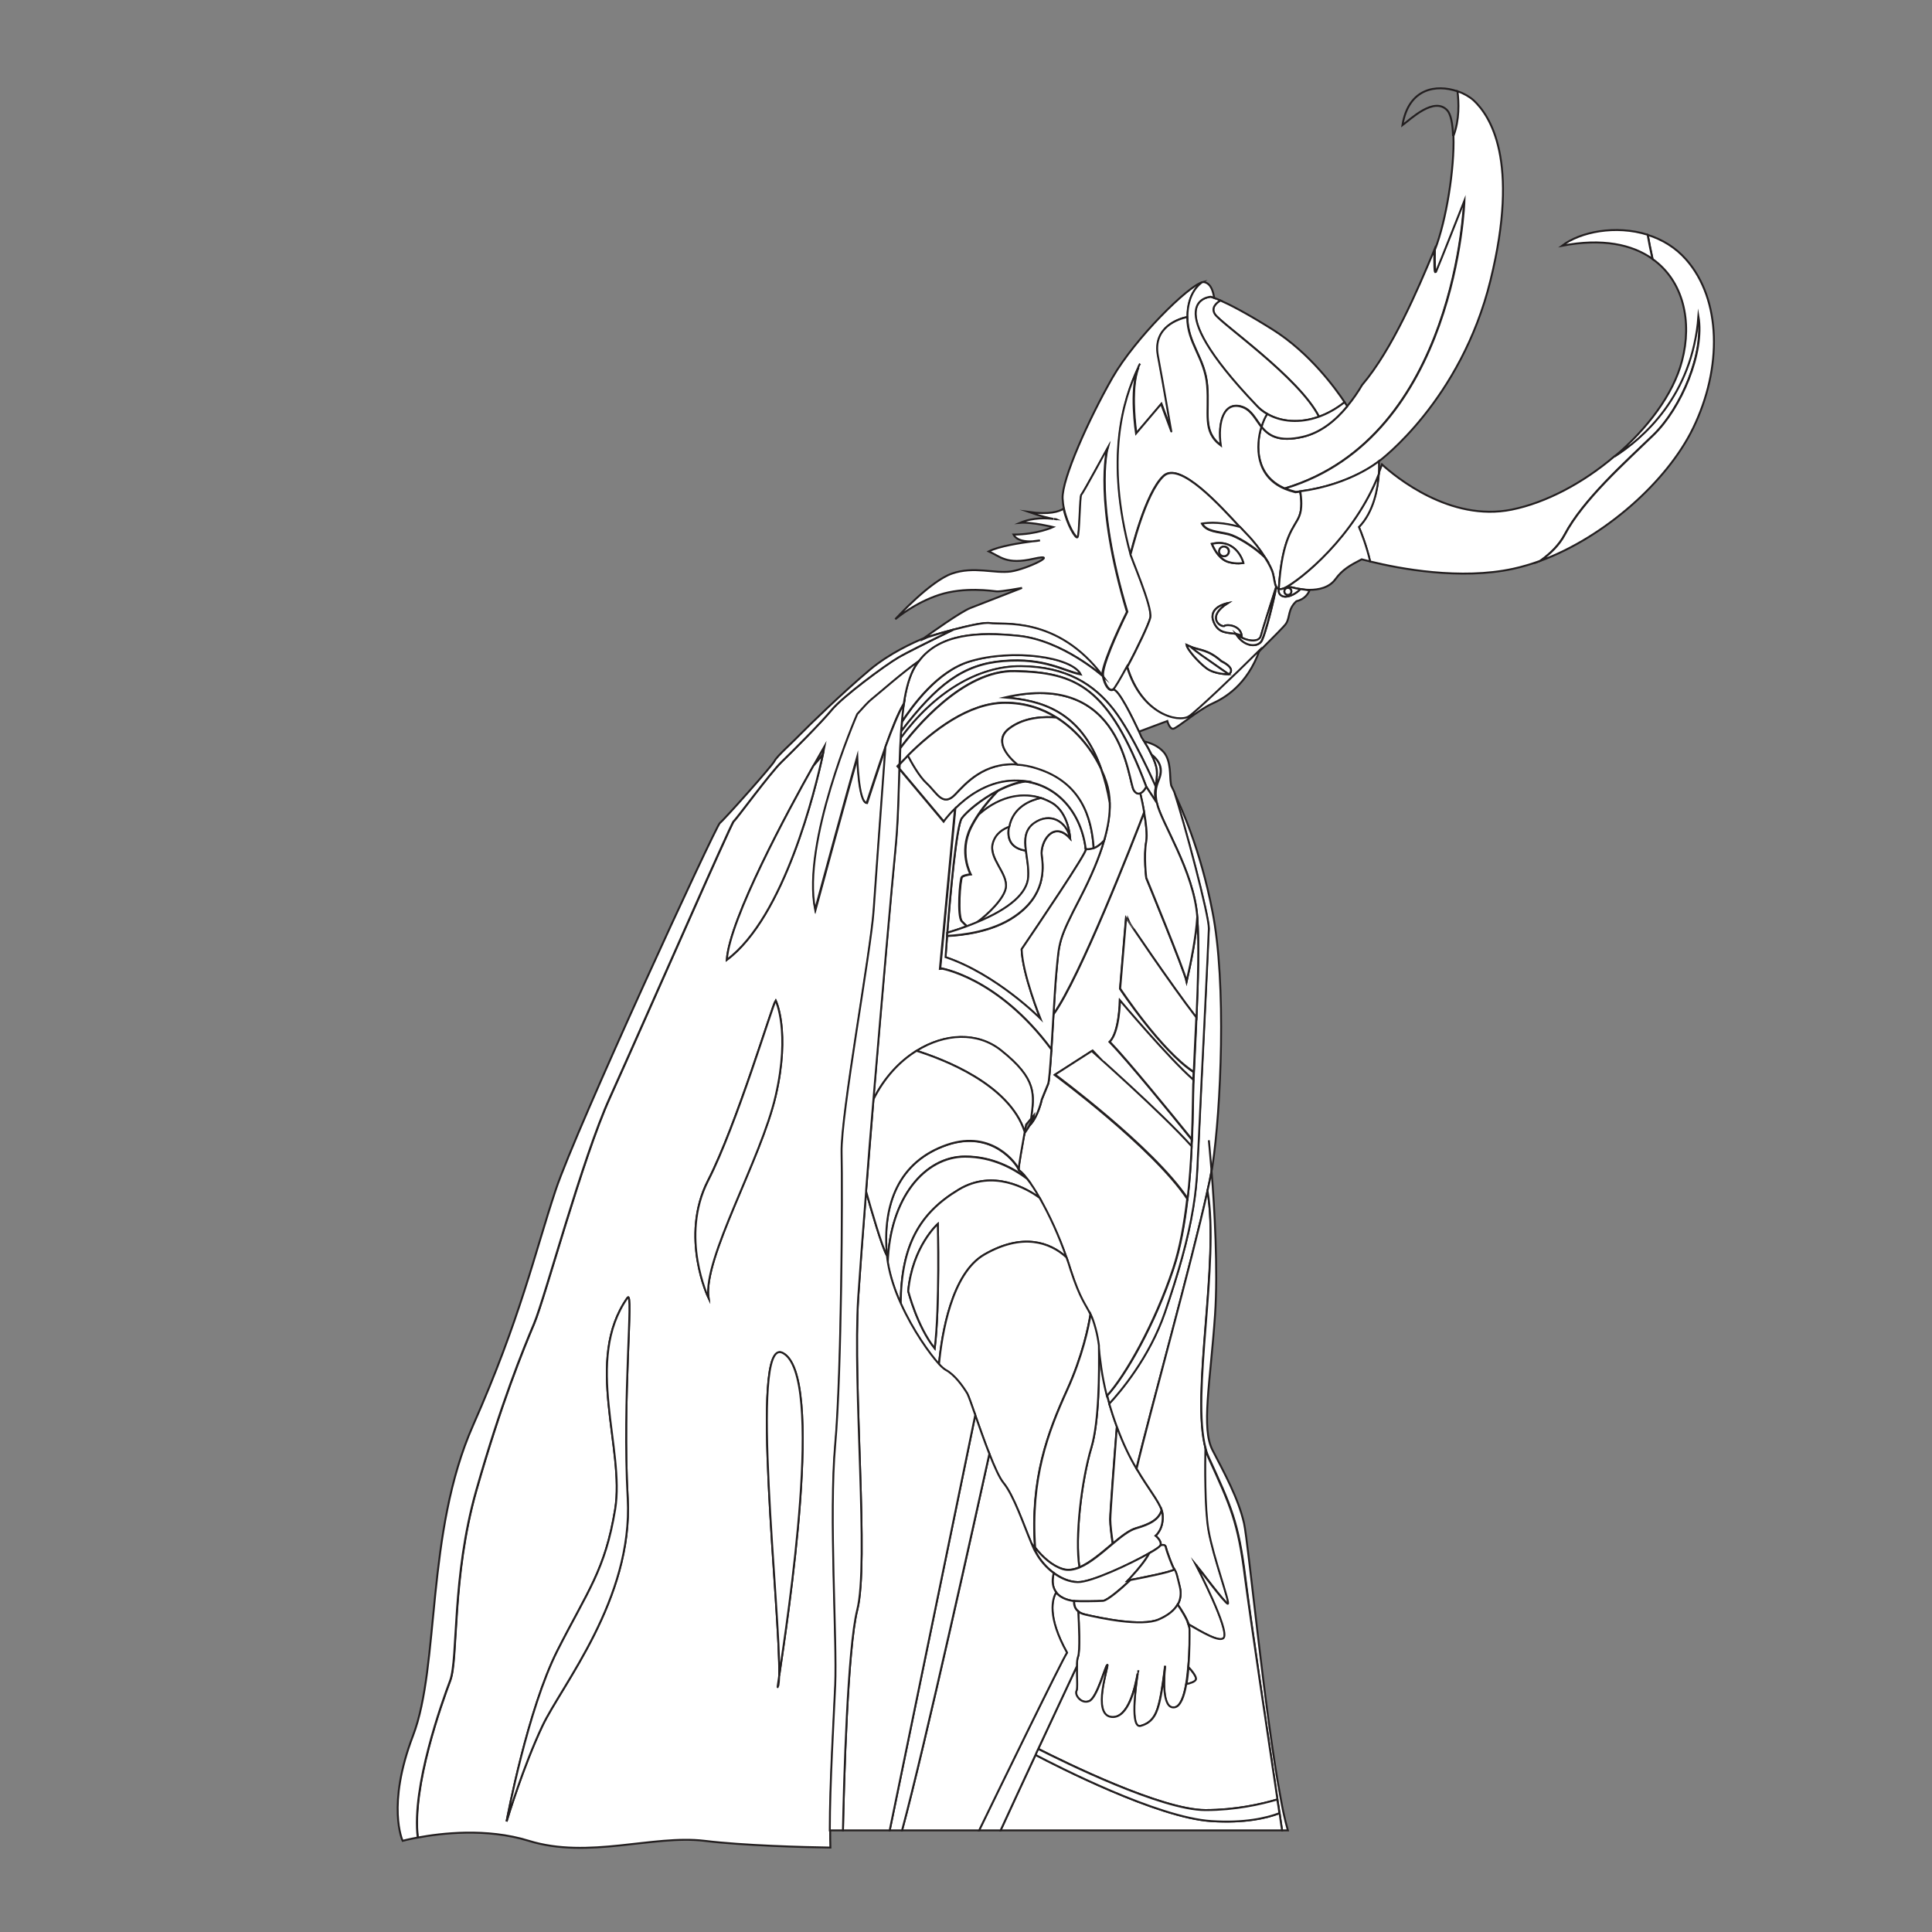 <?xml version="1.0" encoding="utf-8"?>
<!-- Generator: Adobe Illustrator 25.2.0, SVG Export Plug-In . SVG Version: 6.00 Build 0)  -->
<svg version="1.1" baseProfile="tiny" id="Layer_1" xmlns="http://www.w3.org/2000/svg" xmlns:xlink="http://www.w3.org/1999/xlink"
	 x="0px" y="0px" viewBox="0 0 1000 1000" overflow="visible" xml:space="preserve">
<rect x="0" y="0" width="1000" height="1000" fill="#808080" stroke="none"/>
<path fill="#FFFFFF" stroke="#231F20" stroke-miterlimit="10" d="M757.8,103.8c0,0-3.8,122.3-92.8,149c-15.3-6.6-15.1-22.2-12.1-32
	c3.6,4.6,8.8,8.2,21.4,5.3c9.5-2.2,17.2-8.8,23-15.8c3.1-3.7,5.7-7.6,7.7-11c15.8-18.6,28.9-49.7,36.8-68.5c0.2-0.5,0.4-0.9,0.6-1.4
	c-0.1,7,0,12.5,0.6,11.3C744.5,137.5,757.8,103.8,757.8,103.8z"/>
<path fill="#FFFFFF" stroke="#231F20" stroke-miterlimit="10" d="M696,208.2c-4.3,3.4-8.8,5.9-13.3,7.5
	c-10.3-20.3-50.6-48.2-53.9-53c-2.2-3.3,0.5-5.8,2.8-7.2c4.8,2.1,13.3,6.4,27,15C678.1,182.7,691.6,201.6,696,208.2z"/>
<path fill="#FFFFFF" stroke="#231F20" stroke-miterlimit="10" d="M682.7,215.7c-9.8,3.5-19.5,2.8-26.8-1.5c-2.1-1.2-3.9-2.6-5.6-4.3
	c-52.4-54.9-23.7-56.3-23.7-56.3s0.5,0.1,1.8,0.6c0.8,0.3,1.9,0.7,3.3,1.3c-2.3,1.4-5,3.9-2.8,7.2
	C632.1,167.6,672.4,195.4,682.7,215.7z"/>
<path fill="#FFFFFF" stroke="#231F20" stroke-miterlimit="10" d="M771.5,145c-15.3,62.4-57.7,93.7-57.7,93.7s-14.4,12.1-40.7,15.6
	c-0.8,0.1-1.6,0.2-2.4,0.3c-2-0.5-3.9-1.1-5.5-1.8c88.9-26.7,92.8-149,92.8-149s-13.3,33.7-14.7,36.8c-0.6,1.3-0.7-4.3-0.6-11.3v0
	c5.9-15.1,10.2-42.3,9.6-58.9v0c3.2-8.5,2.8-17.4,2.1-23.2c3.4,1.2,6.3,2.9,8.4,4.8C771.1,59.8,786.8,82.7,771.5,145z"/>
<path fill="#FFFFFF" stroke="#231F20" stroke-miterlimit="10" d="M855.7,225.2c-14.5,14-36.4,33.5-45.9,51.6
	c-2.8,5.3-7.4,9.8-12.6,13.5c0,0,0,0,0,0c-4.7,1.7-9.4,3.1-14,4.1c-27.2,5.9-58.6,0-74.1-3.8c-1.8-7.8-4.6-15-5.8-17.8
	c7.7-7.9,9.8-20.1,10.2-27.5c0,0,0,0,0,0c0.6-1.6,1.2-3.2,1.8-4.9c7,6.4,35.3,29.8,67.1,23.4c17.9-3.6,37.1-13.9,53.1-27.5
	c0,0,0,0,0,0c14.3-9.1,40.3-31.2,43.4-72.6C882.3,182.5,870.2,211.2,855.7,225.2z"/>
<path fill="#FFFFFF" stroke="#231F20" stroke-miterlimit="10" d="M876.3,221.7c-13.4,27.5-45.7,56.3-79,68.6
	c5.2-3.7,9.8-8.2,12.6-13.5c9.5-18.1,31.4-37.5,45.9-51.6c14.5-14,26.6-42.8,23.3-61.5c-3.1,41.4-29,63.4-43.4,72.6
	c16.9-14.3,30.4-32.1,34.9-49.5c5.4-20.4,0.7-41.4-15.2-52.7c-1-4.4-1.8-8.7-2.5-12.5c7.3,2.3,14.3,6.4,19.9,12.8
	C890.9,155,891.6,190.3,876.3,221.7z"/>
<path fill="#FFFFFF" stroke="#231F20" stroke-miterlimit="10" d="M855.3,134c-10.5-7.5-26-10.8-46.8-6.8c9.4-7.2,27.8-10.9,44.3-5.7
	C853.5,125.3,854.3,129.6,855.3,134z"/>
<path fill="none" stroke="#231F20" stroke-miterlimit="10" d="M754.2,47.2L754.2,47.2c-10.6-3.6-25.1-1.8-28.3,17.6
	c4.2-3.1,16.4-15,23.2-7.7c1.8,2,2.8,6.8,3,13.3"/>
<line fill="none" stroke="#231F20" stroke-miterlimit="10" x1="752.1" y1="70.4" x2="752.1" y2="70.4"/>
<path fill="#FFFFFF" stroke="#231F20" stroke-miterlimit="10" d="M575.8,195.5C563.5,217,549.6,248,550,258c0.1,1.7,0.3,3.5,0.7,5.2
	c1.7,8.3,6.3,15.8,7.2,14.8c1.1-1.2,1.1-21.4,2-22.1c0.9-0.7,13-23.2,13.4-23.9c-0.2,0.7-7,27.4,10.2,84.6
	c-5.3,10.7-13.4,28.9-12.5,33.3c0.9,4.5,3.2,8.2,5.4,7c0.8-0.5,3.8-5.6,7.2-11.9c5.1-9.6,11.1-22.1,11.9-25.5
	c1.2-5.7-10.5-32.2-10.2-32.8c-13.2-49.6-3.9-79.5,4-96.5c-4.6,11.6-1.1,34.1-1.1,34.1l13-15.3c0,0,5.5,14.8,5.3,14.3
	c-0.2-0.5-3.7-21.9-7-39.4c-2.7-14.8,10.9-19,15.2-19.9v0c0-12.4,6.4-17.1,7.6-17.9C615,148,587.5,175.1,575.8,195.5z M589.1,190.2
	c0.3-0.7,0.6-1.4,1-2C589.7,188.8,589.4,189.5,589.1,190.2z"/>
<path fill="#FFFFFF" stroke="#231F20" stroke-miterlimit="10" d="M703.4,272.8c1.2,2.8,4,10,5.8,17.8c-1.7-0.4-3.2-0.8-4.4-1.1
	c-5.8,3-9.9,5.2-13.6,10.3c-3.2,4.4-8.7,5.5-13.4,5.5c-1.7,0-3.3-0.2-4.7-0.4c-1.7-0.2-3-0.6-3.6-0.7c-2.2-0.6-3.7-0.1-4.9,0.3
	c8.8-4.4,36.5-27,49.1-59.2C713.2,252.7,711.1,264.9,703.4,272.8z"/>
<path fill="#FFFFFF" stroke="#231F20" stroke-miterlimit="10" d="M697.3,210.3c-5.8,7.1-13.5,13.6-23,15.8
	c-12.6,2.9-17.8-0.8-21.4-5.3c0.8-2.7,1.9-5,2.9-6.6c7.3,4.2,17,5,26.8,1.5c4.5-1.6,9-4.1,13.3-7.5
	C696.7,209.2,697.1,209.9,697.3,210.3z"/>
<path fill="#FFFFFF" stroke="#231F20" stroke-miterlimit="10" d="M655.9,214.3c-1,1.5-2.1,3.8-2.9,6.6c-3.1-3.9-5.1-8.5-9.6-10.2
	c-9.8-3.7-13.2,7.7-11.4,19.8c-9.8-7.3-5.9-16.6-7.1-31c-1.2-14.4-10.3-21.8-10.3-35.5v0c0-12.4,6.4-17.1,7.6-17.9h0
	c0.4-0.1,0.7-0.1,1-0.1c3.9,0.8,4.7,5.3,5.3,8.2c-1.2-0.5-1.8-0.6-1.8-0.6s-28.7,1.4,23.7,56.3C651.9,211.6,653.8,213.1,655.9,214.3
	z"/>
<path fill="#FFFFFF" stroke="#231F20" stroke-miterlimit="10" d="M672.5,267.2c-2.3,5.8-8.9,9.9-10.6,37.7c-0.6-0.1-1-0.5-1.3-1.1
	c-0.9-1.5-1-4.3-1.7-6.9c-0.4-1.8-1.9-5-4.3-8.6c0,0,0,0,0,0c-2.3-3.7-5.5-7.9-9.3-11.7c-0.9-0.9-2.1-2.2-3.5-3.7
	c-10.1-10.9-31.2-34.4-39.6-26.6c-9.6,8.9-16.8,39.9-17.1,40.5c-13.2-49.6-3.9-79.5,4-96.5c-4.6,11.6-1.1,34.1-1.1,34.1l13-15.3
	c0,0,5.5,14.8,5.3,14.3c-0.2-0.5-3.7-21.9-7-39.4c-2.7-14.8,10.9-19,15.2-19.9c0,13.7,9.1,21,10.3,35.5c1.2,14.4-2.7,23.7,7.1,31
	c-1.8-12.1,1.6-23.5,11.4-19.8c4.5,1.7,6.5,6.3,9.6,10.2c-3,9.8-3.2,25.5,12.1,32c1.7,0.7,3.5,1.3,5.5,1.8c0.8-0.1,1.6-0.2,2.4-0.3
	C673.6,257.7,674.1,263.4,672.5,267.2z"/>
<path fill="#FFFFFF" stroke="#231F20" stroke-miterlimit="10" d="M713.7,245.3C713.7,245.3,713.6,245.3,713.7,245.3
	c-12.5,32.3-40.3,54.8-49.1,59.2c0,0,0,0,0,0c-0.9,0.3-1.8,0.6-2.7,0.4c1.7-27.8,8.3-31.9,10.6-37.7c1.6-3.8,1.1-9.5,0.5-12.9
	c26.3-3.5,40.7-15.6,40.7-15.6S713.9,241.4,713.7,245.3z"/>
<path fill="#FFFFFF" stroke="#231F20" stroke-miterlimit="10" d="M673.1,304.9c-2.1,2.2-6.1,4.5-8.8,3.8c-2.8-0.8-2.5-3.5-2.4-3.8
	c0,0,0,0,0,0c-0.6-0.2-1-0.5-1.3-1.1c-1.3,7.4-5.5,23.8-7.4,27.7c-1.8,3.6-9,3.8-13.4-3.4c-4.2-0.8-9,0.1-11.6-6.2
	c-3.1-7.6,6.7-9.6,7.2-9.7c-10.9,7-4.3,12.2-1.8,11.9c1.1-1.1,8.5-0.5,9.1,5.1c-0.9-0.5-1.9-0.8-2.9-1c5,4,12,4.7,12.9,1
	c0.9-3.7,7.9-25.3,7.9-25.3c-0.9-1.5-1-4.3-1.7-6.9c-0.4-1.8-1.9-5-4.3-8.6c0,0,0,0,0,0c-6-5.7-14.4-10.7-18.7-11.8
	c-5.6-1.4-11.2-1.2-13.7-5.4c7.3-1.2,14.8,0.4,19.7,1.8c-10.1-10.9-31.2-34.4-39.6-26.6c-9.6,8.9-16.8,39.9-17.1,40.5
	c-0.4,0.5,11.4,27.1,10.2,32.8c-0.8,3.4-6.7,15.9-11.9,25.5c7.6,25,26.7,29.2,32,25.8c3.6-2.2,23-20.8,36.6-34.2c0,0,0,0,0,0
	c7.2-7.2,12.9-12.9,13.6-14.1c2.1-3.3,0.8-7.4,5.3-11.5c4.3-1,6.1-3.9,6.8-5.6C676.1,305.3,674.5,305.1,673.1,304.9z M643.5,291.4
	c0,0-3.6,0.7-7.7-0.5c-4.1-1.2-6.9-5.4-8.6-9.4C640.4,278.5,643.5,291.4,643.5,291.4z M636,349c0,0-7.2,0.1-11.5-3.1
	c-4.3-3.2-10.2-10-10.3-12.1c0.6,0.3,1.2,0.6,1.8,0.8c5.4,2.2,8.9,1.3,16.2,7.6C640.4,346.4,636,349,636,349z"/>
<path fill="#FFFFFF" stroke="#231F20" stroke-miterlimit="10" d="M654.6,288.2c-6-5.7-14.4-10.7-18.7-11.8
	c-5.6-1.4-11.2-1.2-13.7-5.4c7.3-1.2,14.9,0.4,19.7,1.8c1.4,1.5,2.6,2.8,3.5,3.7C649.1,280.3,652.2,284.5,654.6,288.2z"/>
<path fill="#FFFFFF" stroke="#231F20" stroke-miterlimit="10" d="M652,336.5c-6.5,18-17.9,24.7-24.8,27.8
	c-7.2,3.3-18.1,12.8-20,12.9c-1.9,0.1-3-4-3-4l-14.7,5.5c-3.1-6.7-10.8-22.4-13.4-21.8c0.8-0.5,3.8-5.6,7.2-11.9
	c7.6,25,26.7,29.1,32,25.8C618.9,368.5,638.4,350,652,336.5z"/>
<path fill="#FFFFFF" stroke="#231F20" stroke-miterlimit="10" d="M627.3,281.5c1.7,4,4.5,8.2,8.6,9.4c4.1,1.2,7.7,0.5,7.7,0.5
	S640.4,278.5,627.3,281.5z M633.6,287.9c-1.4,0-2.5-1.1-2.5-2.5c0-1.4,1.1-2.5,2.5-2.5c1.4,0,2.5,1.1,2.5,2.5
	C636,286.8,634.9,287.9,633.6,287.9z"/>
<path fill="#FFFFFF" stroke="#231F20" stroke-miterlimit="10" d="M636,285.4c0,1.4-1.1,2.5-2.5,2.5c-1.4,0-2.5-1.1-2.5-2.5
	c0-1.4,1.1-2.5,2.5-2.5C634.9,283,636,284.1,636,285.4z"/>
<path fill="#FFFFFF" stroke="#231F20" stroke-miterlimit="10" d="M669.5,304.2c-2.2-0.6-3.7-0.1-4.9,0.3c0,0,0,0,0,0
	c-0.9,0.3-1.8,0.6-2.7,0.4c0,0,0,0,0,0c-0.1,0.3-0.5,3.1,2.4,3.8c2.8,0.7,6.7-1.6,8.8-3.8C671.4,304.7,670.1,304.4,669.5,304.2z
	 M666.6,307.9c-1,0-1.8-0.8-1.8-1.8s0.8-1.8,1.8-1.8s1.8,0.8,1.8,1.8S667.6,307.9,666.6,307.9z"/>
<path fill="#FFFFFF" stroke="#231F20" stroke-miterlimit="10" d="M668.4,306.1c0,1-0.8,1.8-1.8,1.8s-1.8-0.8-1.8-1.8
	s0.8-1.8,1.8-1.8S668.4,305.1,668.4,306.1z"/>
<path fill="#FFFFFF" stroke="#231F20" stroke-miterlimit="10" d="M642.7,329.1c-0.9-0.5-1.9-0.8-2.9-1c-4.2-0.8-9,0.1-11.6-6.2
	c-3.1-7.6,6.7-9.6,7.2-9.7c-10.9,7-4.3,12.2-1.8,11.9C634.7,322.9,642.1,323.5,642.7,329.1z"/>
<path fill="#FFFFFF" stroke="#231F20" stroke-miterlimit="10" d="M660.5,303.8c-1.3,7.4-5.5,23.8-7.4,27.7c-1.8,3.6-9,3.8-13.4-3.4
	c5,4,12,4.7,12.9,1C653.6,325.4,660.5,303.8,660.5,303.8z"/>
<path fill="#FFFFFF" stroke="#231F20" stroke-miterlimit="10" d="M636,349c0,0-8.1-5.6-13.9-9.6c-2.4-1.7-4.5-3.4-6.1-4.7
	c5.4,2.2,8.9,1.3,16.2,7.6C640.4,346.4,636,349,636,349z"/>
<path fill="#FFFFFF" stroke="#231F20" stroke-miterlimit="10" d="M636,349c0,0-7.2,0.1-11.5-3.1c-4.3-3.2-10.2-10-10.3-12.1
	c0.6,0.3,1.2,0.6,1.8,0.8c1.6,1.4,3.7,3,6.1,4.7C628,343.5,636,349,636,349z"/>
<path fill="#FFFFFF" stroke="#231F20" stroke-miterlimit="10" d="M583.3,316.7c-17.2-57.3-10.4-83.9-10.2-84.6
	c-0.4,0.7-12.5,23.2-13.4,23.9c-0.9,0.7-0.9,20.9-2,22.1c-0.9,1-5.4-6.5-7.2-14.8c-2.3,1.5-7.3,3.2-18,1.7
	c6.2,2.2,10.6,3.2,12.8,3.6c-3.3-0.4-10.5-0.9-17.3,2c6.2-0.5,17.1,2.2,17.1,2.2s-8.4,3.9-20.5,3.9c1.7,3.2,6.3,3.7,9.8,3.5
	c2-0.3,3.5-0.4,3.9-0.5c-0.5,0.1-2,0.4-3.9,0.5c-6.1,0.8-17.4,2.5-22.6,5.2c6.1,2.7,9.1,7,23.2,3.8c14.1-3.2-3.2,5.3-11.8,6.6
	c-8.5,1.2-19.1-2.9-30.5,1.1c-11,3.8-28.1,22.3-29.3,23.6c1-0.8,10.2-8.5,22.7-12.6c13.2-4.3,27.5-2,29.8-1.8
	c2.2,0.2,12.5-1.7,13.1-1.8c-0.9,0.3-20.9,8.2-26.7,10.4c-5.3,2.1-20.4,13-23.4,15.1c-0.3,0.2-0.4,0.3-0.5,0.4
	c0.4-0.1,7.2-2.3,14.7-4.2h0c7.7-2,16-3.9,18.9-3.4c5.9,1.1,34.9-4.3,58.5,27.5C569.9,345.5,577.9,327.4,583.3,316.7z M545.5,268.6
	c0.9,0.1,1.5,0.2,1.7,0.3C547,268.9,546.5,268.8,545.5,268.6z"/>
<path fill="#FFFFFF" stroke="#231F20" stroke-miterlimit="10" d="M512.4,322.5c-2.9-0.5-11.3,1.4-18.9,3.4h0c-5.2,2.5-12.2,6-18.2,9
	c-4.4,2.2-8.2,4.2-10.2,5.3c-6.9,4-29,20.4-34.5,27.1c-5.5,6.6-20.2,21.4-26.1,27.1c-5.9,5.7-23.4,29.7-24.7,30.7
	c-0.3,0.2-3.5,7.1-8.3,17.8c-3.5,7.7-7.8,17.4-12.5,28c-15.4,34.6-35.1,79.2-43.3,97.3c-14.3,31.4-33.5,103.4-39.2,116.9
	c-5.7,13.5-17.1,41.4-29.9,86.3c-12.8,44.9-9.3,87-13.5,98.4c-4.3,11.4-20,55-16.8,81.3c11.9-2.2,35.4-5.1,57.4,1.7
	c31,9.6,64.2-3.2,90.9,0c20.5,2.5,51.8,3.3,65.2,3.5c-0.1-2.7-0.1-5.7-0.1-8.9c0-24,2.1-58.8,2.8-75.1c1-23.3-3.3-87.9,0-124.7
	c3.3-36.8,3.8-131.4,3.3-150.9c-0.5-19.5,15.2-104.6,16.6-125.7c0.9-13,3.1-43.7,4.7-65.3v0c0.6-8,1.1-14.8,1.4-19
	c-3.7,10.5-7.3,21.7-9.7,29c-4.3,0-4.9-23.9-4.9-23.9s-6.3,22-21.8,79.2c-6.9-34.9,21-99.4,21.8-101.2v0c0,0,0,0,0,0
	c3.2-3.7,5.8-6.4,7.3-7.6c4.7-3.9,15.4-13.5,24.6-20c10.8-14.2,30.4-15.3,51.7-13c22.7,2.4,43.5,20.9,43.5,20.9
	C547.3,318.3,518.2,323.6,512.4,322.5z M324.9,775.6c2.8,52-34.2,96.6-44.2,117.8c-9.7,20.5-18,47.6-18.5,49.4
	c0.5-2.6,11-58.1,26.3-88.4c15.7-31,24.7-41.6,29.9-73.1c5.2-31.4-16.4-77.2,6.4-109.6C328.1,667.2,322,723.5,324.9,775.6z
	 M366.5,611c14.9-29.1,33.2-90.7,35-93.2c0,0,7.7,15.8,0,49.2c-7.7,33.4-37.7,84.2-34.8,104.7C366.7,671.7,351.6,640.2,366.5,611z
	 M403.3,867.5c-0.1,2.2-0.2,3.8-0.4,4.8C402.2,874.7,402.5,872.6,403.3,867.5c0.9-31.5-15.9-175.7,1.7-167.2
	C427.4,711.1,407.5,838.5,403.3,867.5z M425.9,390.6c-3.8,17.6-19.8,83.9-49.7,106.2c1.5-21.4,31.8-77.3,44.8-100.4
	c3.6-6.4,5.8-10.2,5.8-10.2S426.5,387.8,425.9,390.6z"/>
<path fill="#FFFFFF" stroke="#231F20" stroke-miterlimit="10" d="M324.9,775.6c2.8,52-34.2,96.6-44.2,117.8
	c-9.7,20.5-18,47.6-18.5,49.4c0.5-2.6,11-58.1,26.3-88.4c15.7-31,24.7-41.6,29.9-73.1c5.2-31.4-16.4-77.2,6.4-109.6
	C328.1,667.2,322,723.5,324.9,775.6z"/>
<path fill="#FFFFFF" stroke="#231F20" stroke-miterlimit="10" d="M493.4,325.9c-5.2,2.5-12.2,6-18.2,9c-4.4,2.2-8.2,4.2-10.2,5.4
	c-6.9,4-29,20.4-34.5,27.1c-5.5,6.7-20.2,21.4-26.1,27.1c-5.9,5.7-23.4,29.7-24.7,30.6c-0.3,0.2-3.5,7.1-8.3,17.8
	c-3.5,7.7-7.8,17.4-12.5,28c-15.4,34.6-35.1,79.2-43.3,97.3c-14.3,31.4-33.5,103.4-39.2,116.9c-5.7,13.5-17.1,41.3-29.9,86.3
	c-12.8,44.9-9.3,87-13.5,98.4c-4.3,11.4-20,55-16.8,81.3c-4.9,0.9-7.8,1.7-7.8,1.7s-8.5-18.2,5.4-54.5c13.9-36.4,6.4-104.8,31-160.4
	c24.6-55.6,32.1-89.8,42.8-121.9c10.7-32.1,82.9-188.4,85-190s27.1-29.6,28.3-32.1c1.2-2.5,9.3-9.6,13.5-14
	c4.3-4.4,21.2-20.9,35.8-33.2c10.1-8.5,22.4-14.1,29-16.8c-0.3,0.2-0.4,0.3-0.5,0.4C479.1,330.1,485.9,327.9,493.4,325.9z"/>
<path fill="#FFFFFF" stroke="#231F20" stroke-miterlimit="10" d="M559.5,349c-9-1.7-18.5-8.7-40.2-6.9c-20.7,1.7-34.2,12-52.8,36.4
	c0.1-1.7,0.2-3.3,0.4-4.9c5.6-8.4,18.3-26.2,35.1-31.3C524.1,335.5,555.1,340,559.5,349z"/>
<path fill="#FFFFFF" stroke="#231F20" stroke-miterlimit="10" d="M598.2,407.2c-0.3-0.6-11.6-26.7-21.7-39.7
	c-10.2-13.2-24.5-22.5-48-22.6c-22.3-0.2-45,13.7-62.3,37.2c0.1-1.2,0.1-2.3,0.2-3.5c18.6-24.4,32.2-34.7,52.8-36.4
	c21.7-1.8,31.2,5.2,40.2,6.9c-4.4-9.1-35.4-13.5-57.6-6.7c-16.8,5.1-29.5,22.9-35.1,31.3c0.3-3.3,0.6-6.5,1.1-9.4c0,0,0,0,0,0
	c1.1-7.9,2.9-14.5,5.8-19.2c0.6-1,1.3-2,2-2.9c10.8-14.2,30.4-15.3,51.7-13.1c22.7,2.4,43.5,20.9,43.5,20.9c0.9,4.5,3.2,8.2,5.4,7
	c2.7-0.6,10.3,15.2,13.4,21.8c0.8,1.8,1.3,2.9,1.3,2.9s0.5,0.8,1.3,2c1,1.6,2.5,4.1,3.8,6.8v0c1.4,2.8,2.6,5.9,2.8,8.3
	C599,401.9,598.5,404.6,598.2,407.2z"/>
<path fill="#FFFFFF" stroke="#231F20" stroke-miterlimit="10" d="M598.8,415.6c-5.5-8.4-5.5-8.4-5.5-8.4
	c-19.4-51.5-36-59.2-68.1-59.9c-26.8-0.6-51.7,29.9-59.3,39.9c0.1-1.8,0.2-3.5,0.3-5.2v0c17.3-23.5,40-37.4,62.3-37.2
	c23.5,0.2,37.8,9.5,48,22.6c10,13,21.4,39.1,21.7,39.7c0,0,0,0,0,0C597.8,410,597.6,412.7,598.8,415.6z"/>
<path fill="#FFFFFF" stroke="#231F20" stroke-miterlimit="10" d="M574.6,786.5c0,2.8,0.7,8.4,1.3,12.4c-5.5,4.6-11.5,9.9-17.2,12.3
	c-2.4-15.2,1-44.6,6.2-62c4-13.4,4.1-38.6,3.9-52.6c0.9,7,1.5,14.6,4.3,25.7c0.3,1.3,0.7,2.7,1.1,4.2c1,3.6,2.3,7.5,3.9,11.8
	C576.9,752.7,574.6,782.9,574.6,786.5z"/>
<path fill="#FFFFFF" stroke="#231F20" stroke-miterlimit="10" d="M601.3,781.6C601.3,781.6,601.3,781.6,601.3,781.6
	c-1.5,4.9-6.1,7.3-13.4,9.4c-3.4,1-7.5,4.2-11.9,7.9c-0.6-4-1.3-9.6-1.3-12.4c0-3.6,2.3-33.8,3.4-48.2c0,0.1,0,0.1,0.1,0.2
	c3.2,8.8,6.8,15.9,10.1,21.6C594.3,770.5,599.7,776.7,601.3,781.6z"/>
<path fill="#FFFFFF" stroke="#231F20" stroke-miterlimit="10" d="M627.6,603.3c-0.1,0.9-0.3,1.8-0.5,2.9c0,0,0,0,0,0
	c-0.5,2.8-1.2,6.2-2.1,10.2v0c-8,36.4-30,115.2-36.8,143.7c-3.4-5.7-6.9-12.8-10.1-21.6c0-0.1,0-0.1-0.1-0.2
	c-1.6-4.3-2.8-8.2-3.9-11.8c5.6-6.1,20.7-23.8,28.7-47c7-20.1,12-37.7,14.7-54.3c1.2-7.2,1.9-14.2,2.2-21.2c0.1-1.8,0.2-4.1,0.3-6.8
	c0-1.1,0.1-2.2,0.2-3.3c0,0,0,0,0,0c0.4-8.5,0.9-19.7,1.5-31.8c0.5-9.9,1-20.3,1.5-30.4v0c1.2-25.1,2.3-47.4,2.4-51
	c0.2-6.5-12.8-55.2-18-70.7c3.7,7.7,13.7,29.6,19.9,61.5C635,509,631.9,574.8,627.6,603.3z"/>
<path fill="#FFFFFF" stroke="#231F20" stroke-miterlimit="10" d="M598.8,415.6c-1.2-2.9-1-5.5-0.6-8.4c0,0,0,0,0,0
	c0.3-2.6,0.9-5.3,0.6-8.4c-0.2-2.4-1.4-5.5-2.8-8.3c2.1,1.7,4.4,4.1,4.7,7.2C601.5,403.9,596.6,405.4,598.8,415.6z"/>
<path fill="#FFFFFF" stroke="#231F20" stroke-miterlimit="10" d="M625.7,480.7c-0.1,3.6-1.2,25.9-2.4,51v0c-0.5,10-1,20.5-1.5,30.4
	c-0.6,12.1-1.1,23.4-1.5,31.8c0,0,0,0,0,0c-0.1,1.2-0.1,2.3-0.2,3.3c-0.1,2.7-0.2,5-0.3,6.8c-0.3,6.9-1,13.9-2.2,21.2
	c-2.7,16.5-7.8,34.2-14.7,54.3c-8,23.2-23.1,41-28.7,47c-0.4-1.5-0.8-2.8-1.1-4.2c9.6-10.3,24.9-37.4,34.3-65.8
	c3.6-10.7,5.8-23.4,7.3-36.2c1.1-9.2,1.7-18.5,2.1-27c0.1-1.2,0.1-2.4,0.2-3.6c0.5-12,0.5-22.3,0.7-28.5c0-0.7,0.1-1.5,0.1-2.3
	c0.1-1.2,0.1-2.6,0.2-4.1c0.3-7.5,0.9-17.5,1.3-28.2v0c0.8-18.3,1.4-38.7,0.4-52.1c-1.8-23.8-18.7-48.7-20.9-58.9
	c-2.2-10.2,2.7-11.6,2-17.8c-0.4-3.1-2.6-5.6-4.7-7.2v0c-1.3-2.6-2.7-5.1-3.8-6.8c2.7,0.6,7.2,2.1,10.2,5.7c3.7,4.6,2.9,12,3.5,15.9
	c0.1,0.8,0.2,1.4,0.5,1.8c0.2,0.4,0.7,1.4,1.3,2.7c0,0,0,0,0,0C612.9,425.4,625.9,474.1,625.7,480.7z"/>
<path fill="#FFFFFF" stroke="#231F20" stroke-miterlimit="10" d="M582.8,475.1l-3.1,36.7c0,0,21.2,32,38.1,43.1
	c-0.1,1.4-0.1,2.8-0.2,4.1c-12.5-10.9-38-41.1-38-41.1s-0.2,16.4-5.3,21.4c9.4,9.7,32,37.4,42.5,50.5c0,1.2-0.1,2.4-0.2,3.6
	c-15.7-17.6-51.7-49.2-51.7-49.2l-19,12.2c0,0,50.5,37.2,68.6,64.1c-1.5,12.8-3.7,25.5-7.3,36.2c-9.4,28.3-24.8,55.5-34.3,65.8
	c-2.8-11.1-3.4-18.7-4.3-25.7c0,0,0,0,0,0c-0.4-3-0.9-5.8-1.7-8.7c-0.9-3.4-1.8-5.7-2.6-7.5v0c-2.5-5.2-5.2-7.6-10.2-23.3
	c-0.7-2.1-1.4-4.2-2.1-6.3c-3.9-11-9-22.1-14-30.7l0,0c-2.2-3.9-4.4-7.3-6.5-10c-1.5-2-3-3.6-4.3-4.7c0,0,0-0.1,0-0.3
	c0-1.9,2-13.2,3.1-19.2c0,0.1,0.1,0.3,0.1,0.4c1.2-1.7,2.1-3.2,2.8-4.5c0,0.1,0,0.2,0,0.3c4.3-4.8,6-13.1,6-13.1s2.1-5.2,3.3-8.1
	c0.5-1.2,1.1-8.5,1.7-17.8c0.4-5.7,0.7-12.1,1.1-18.3c13.5-18.5,41.1-89.3,46.9-104.4c1,5.7,1.7,11.7,1.1,15.1
	c-1.4,7.5,0,18.8,0,18.8s19.7,47.9,20.9,53.6c2.4-10.7,4.8-22.5,5.5-33.4c1,13.4,0.4,33.8-0.4,52.1
	C606.4,510.1,582.8,475.1,582.8,475.1z"/>
<path fill="#FFFFFF" stroke="#231F20" stroke-miterlimit="10" d="M617.7,558.9c0,0.8,0,1.6-0.1,2.3c-0.2,6.2-0.2,16.5-0.7,28.5
	c-10.5-13-33.1-40.8-42.5-50.5c5.1-5,5.3-21.4,5.3-21.4S605.2,548,617.7,558.9z"/>
<path fill="#FFFFFF" stroke="#231F20" stroke-miterlimit="10" d="M619.2,526.6L619.2,526.6c-0.5,10.7-1,20.8-1.3,28.2
	c-17-11-38.1-43.1-38.1-43.1l3.1-36.7C582.8,475.1,606.4,510.1,619.2,526.6z"/>
<path fill="#FFFFFF" stroke="#231F20" stroke-miterlimit="10" d="M619.7,474.5c-0.7,10.8-3.1,22.7-5.5,33.4
	c-1.2-5.7-20.9-53.6-20.9-53.6s-1.4-11.3,0-18.8c0.6-3.4-0.1-9.4-1.1-15.1c-0.7-3.8-1.4-7.3-2-9.8c1.8-0.7,3.1-3.4,3.1-3.4
	s0,0,5.5,8.4C601,425.8,617.9,450.8,619.7,474.5z"/>
<path fill="#FFFFFF" stroke="#231F20" stroke-miterlimit="10" d="M616.8,593.3c-0.4,8.5-1,17.8-2.1,27
	c-18.1-26.9-68.6-64.1-68.6-64.1l19-12.2C565.1,544.1,601.1,575.8,616.8,593.3z"/>
<path fill="#FFFFFF" stroke="#231F20" stroke-miterlimit="10" d="M635.7,830.2c-1.4,0-15.9-19.5-16.5-20.2
	c0.5,0.9,17.4,33.8,14.4,37.8c-2,2.7-11.4-2.9-18.3-7c-1.2-3.5-3.9-7.7-5.7-10.3c1.5-2.7,1.9-5.8,1-9c-1.2-4.9-1.7-7.7-2.8-9.1
	c0.1-0.1,0.1-0.2,0-0.2c-1-1.4-3.9-9.3-4.3-11.3c-0.4-2-2.9-0.8-2.9-0.8c1.1-2.3-2.5-5.2-2.5-5.2s4.5-3.6,3.6-11.4
	c-0.1-0.6-0.2-1.2-0.4-1.8c0,0,0,0,0,0c-1.6-4.9-6.9-11.1-13-21.5C595,731.6,617,652.7,625,616.4c6.3,37.2-8.8,105.5-0.9,133.7
	c-0.1,7.6-0.4,30.5,1.6,42C628.1,806,637.1,830.2,635.7,830.2z"/>
<path fill="none" stroke="#231F20" stroke-miterlimit="10" d="M625.7,590.2c0,0,0.6,6.3,1.4,15.9"/>
<path fill="#FFFFFF" stroke="#231F20" stroke-miterlimit="10" d="M666.6,947.4h-3c-0.4-2.4-0.8-5.4-1.3-8.9
	c-0.3-2.2-0.7-4.5-1.1-7.1c-5-33.3-14.1-94.3-16.6-114.9c-3.6-28.9-7.5-37.1-18.9-62c-0.6-1.3-1.2-2.8-1.6-4.5
	c-7.8-28.2,7.3-96.5,0.9-133.7v0c0.9-3.9,1.6-7.4,2.1-10.2c1.5,18.9,3.4,50.9,1.8,74.5c-2.5,35.7-7.2,58.6-1.3,70
	c5.9,11.4,13.4,25,16.3,37.8c2.3,10.4,10.6,98,19,142.5c0.4,2.4,0.9,4.7,1.3,6.8C665,941.4,665.8,944.7,666.6,947.4z"/>
<path fill="#FFFFFF" stroke="#231F20" stroke-miterlimit="10" d="M571.5,435c2-7.1,3-13.6,2.9-19.5c0-1.9-0.2-3.8-0.5-5.6
	c-0.5-3.2-1.8-7.3-3.9-11.7l0,0c0,0,0,0,0-0.1c-10.7-30.5-31.6-35.6-49.9-37.1c61.5-14.3,63.6,43.5,66.8,48.1
	c1.1,1.7,2.3,1.9,3.3,1.5c0.6,2.5,1.4,6.1,2,9.8c-5.8,15.1-33.4,85.8-46.9,104.4c0.5-8.4,1-16.5,1.5-21.8c1.4-15.7,1-16.6,12.4-38.5
	C564.7,453.8,568.9,444,571.5,435L571.5,435z"/>
<path fill="#FFFFFF" stroke="#231F20" stroke-miterlimit="10" d="M528.8,491.4c0.5,12.8,9.7,35.9,9.7,35.9s-22.8-23-49.1-31.8
	c0-0.2,0.3-4.6,0.8-11c8.1-0.4,23.4-2.2,34.7-9.9c16.2-10.9,15.2-24.7,14.3-31.6c-1-6.9,5.9-18.8,14.7-9c0,0-0.7-13.2-9.3-18.3
	c-1.7-1-3.7-1.9-5.9-2.6c-8.3-2.5-20.1-1.9-32.3,8.6c3.4-5.1,7.3-9.4,10.1-12.3c4.5-2.4,9.4-4.2,14.2-4.9
	c16.9,2.3,29.1,16.4,31.3,35.2C563,440.8,536.8,479.5,528.8,491.4z"/>
<path fill="#FFFFFF" stroke="#231F20" stroke-miterlimit="10" d="M532.3,454c-0.5,8.1-9.2,16.3-27.2,23.7
	c6.6-4.7,14.5-12.8,15.4-18.1c1.3-7.6-9-15.2-6.7-23.3c1.5-5.2,5.7-7.4,8.5-8.4c0,0.1,0,0.3-0.1,0.4c-1.5,8.6,3.9,11.2,8.8,12
	C531.6,444.6,532.6,449.3,532.3,454z"/>
<path fill="#FFFFFF" stroke="#231F20" stroke-miterlimit="10" d="M553.9,433.9c-1.9-8.8-10.5-13.8-18.8-7.6c-4.7,3.5-4.8,8.4-4.1,14
	c-4.8-0.7-10.2-3.4-8.8-12c0-0.1,0-0.3,0.1-0.4c2.1-10.5,11.3-13.8,16.3-14.9c2.2,0.7,4.2,1.6,5.9,2.6
	C553.2,420.7,553.9,433.9,553.9,433.9z"/>
<path fill="#FFFFFF" stroke="#231F20" stroke-miterlimit="10" d="M538.7,413c-5,1.1-14.3,4.5-16.3,14.9c-2.8,1-7,3.2-8.5,8.4
	c-2.4,8.1,8,15.7,6.7,23.3c-0.9,5.3-8.8,13.4-15.4,18.1c-1.5,0.6-3,1.2-4.6,1.8c-0.7-0.6-1.6-1.4-2.6-2.5c-2.5-2.5-1-22,0-23
	c0.9-1,4.5-1.4,4.5-1.4s-6.2-11.2,0-24c1.2-2.5,2.6-4.8,4.1-7C518.6,411,530.4,410.4,538.7,413z"/>
<path fill="#FFFFFF" stroke="#231F20" stroke-miterlimit="10" d="M516.5,409.2c-2.8,2.9-6.7,7.2-10.1,12.3c-1.5,2.2-2.9,4.6-4.1,7
	c-6.2,12.8,0,24,0,24s-3.6,0.4-4.5,1.4c-1,1-2.5,20.5,0,23c1,1,1.9,1.9,2.6,2.5c-3.1,1.2-6.5,2.3-10.1,3.4
	c1.6-19.6,4.8-55.4,7.5-59.3C500.1,420.4,507.6,413.9,516.5,409.2z"/>
<path fill="#FFFFFF" stroke="#231F20" stroke-miterlimit="10" d="M566.1,439c-1.3,0.5-2.6,0.8-4.1,0.6
	c-2.3-18.8-14.4-32.9-31.3-35.2c-2.5-0.3-5.2-0.4-7.9-0.2c-12.6,1-22.5,8.5-28.3,14.3c-3.8,3.8-5.9,6.8-5.9,6.8l-23-27.4v0
	c0-0.8,0.1-1.6,0.1-2.4c0,0,0,0,0,0c1.3-1.4,2.8-2.9,4.3-4.5c1.7,3.3,5.7,10.7,9.7,14.3c5.2,4.8,8.3,12.6,14.7,5.9
	c5.5-5.7,15-16.9,32.4-15.6c3.1,0.2,6.5,0.9,10.1,2C559.6,404.9,565,422.8,566.1,439z"/>
<path fill="#FFFFFF" stroke="#231F20" stroke-miterlimit="10" d="M571.5,435c-2.6,9-6.8,18.8-12.3,29.5
	c-11.4,21.9-10.9,22.8-12.4,38.5c-0.5,5.3-1,13.4-1.5,21.8c-0.4,6.2-0.8,12.7-1.1,18.3c-27.8-37.5-57.5-42-57.5-42l0.6-6.4l1-10.3
	l0.1-1.1l6.1-64.9c5.8-5.8,15.7-13.3,28.3-14.3c2.7-0.2,5.4-0.1,7.9,0.2c-4.7,0.7-9.6,2.5-14.2,4.9c-8.9,4.6-16.4,11.1-18.7,14.3
	c-2.8,3.9-6,39.7-7.5,59.3c0,0.5-0.1,1.1-0.1,1.6c-0.5,6.5-0.8,10.8-0.8,11c26.4,8.9,49.1,31.8,49.1,31.8s-9.3-23-9.7-35.9
	c8.1-11.9,34.2-50.6,33.3-51.8c1.5,0.2,2.8-0.1,4.1-0.6C568.2,438.2,570,436.6,571.5,435z"/>
<path fill="#FFFFFF" stroke="#231F20" stroke-miterlimit="10" d="M544.2,543.2c-0.6,9.3-1.2,16.7-1.7,17.8c-1.2,2.8-3.3,8.1-3.3,8.1
	s-1.7,8.3-6,13.1c0-0.1,0-0.2,0-0.3v0c1.6-3,1.9-4.6,1.9-4.6l-1.5,1.8c1.7-12.4,3.3-20.4-15.6-35.4c-12.1-9.6-29-8.9-43.7,0.3
	c0,0,0,0,0,0c-8.7,5.5-16.7,14-22.3,25.1c4.5-54,9.5-110.5,11.4-129.7c1.3-13.2,1.6-27.6,2-41.5l23,27.4c0,0,2.1-3.1,5.9-6.8
	l-6.1,64.9l-0.1,1.1l-1,10.3l-0.6,6.4C486.7,501.1,516.4,505.7,544.2,543.2z"/>
<path fill="#FFFFFF" stroke="#231F20" stroke-miterlimit="10" d="M553.9,433.9c-8.8-9.7-15.7,2.1-14.7,9c1,6.9,1.9,20.7-14.3,31.6
	c-11.3,7.7-26.6,9.5-34.7,9.9c0-0.5,0.1-1,0.1-1.6c3.6-1.1,7-2.2,10.1-3.4c1.6-0.6,3.2-1.2,4.6-1.8c18-7.3,26.7-15.5,27.2-23.7
	c0.3-4.7-0.7-9.4-1.2-13.8c-0.7-5.6-0.6-10.5,4.1-14C543.5,420.1,552,425.1,553.9,433.9z"/>
<path fill="#FFFFFF" stroke="#231F20" stroke-miterlimit="10" d="M533.7,579L533.7,579l-2.6,3.1c0,0-0.3,1.5-0.7,3.8
	c-8-24.9-42.7-37.8-56-42c14.7-9.2,31.6-9.9,43.7-0.3C537,558.6,535.3,566.6,533.7,579z"/>
<path fill="#FFFFFF" stroke="#231F20" stroke-miterlimit="10" d="M531.6,610c-6.8-5.2-17.8-11.4-32.1-11.4
	c-20.7,0-38.9,21.3-40,55.2c-0.2-1.3-0.4-2.6-0.5-3.8c-2.5-26.5,6.1-48.8,31.2-57.4c23.6-8,36,10.2,37,12.6c0,0.2,0,0.3,0,0.3
	C528.7,606.5,530.1,608,531.6,610z"/>
<path fill="#FFFFFF" stroke="#231F20" stroke-miterlimit="10" d="M538.1,620c-6.7-4.9-24.1-14.9-41.8-4.3
	c-20.2,12.1-29.9,28.8-30.1,59.2c-3-6.8-5.5-14-6.7-21c0,0,0,0,0,0c0,0,0,0,0,0c0,0,0,0,0,0c1-33.9,19.3-55.2,40-55.2
	c14.3,0,25.3,6.3,32.1,11.4C533.7,612.7,535.9,616.1,538.1,620z"/>
<path fill="#FFFFFF" stroke="#231F20" stroke-miterlimit="10" d="M538.1,620L538.1,620c-6.7-4.9-24.1-14.9-41.8-4.3
	c-20.2,12.1-29.9,28.8-30.1,59.2c0,0,0,0,0,0c0,0,0,0,0,0v0c6.2,13.8,14.8,25.9,19.8,31.4c1.5-16.1,6.6-47.1,23.4-56.9
	c19.7-11.4,34-6.5,42.6,1.4C548.2,639.8,543.1,628.7,538.1,620z M483.8,697.9c-9.1-11.4-13.7-29.6-13.7-29.6
	c2.1-23,15.3-34.8,15.3-34.8S486.5,675.9,483.8,697.9z"/>
<path fill="#FFFFFF" stroke="#231F20" stroke-miterlimit="10" d="M483.8,697.9c-9.1-11.4-13.7-29.6-13.7-29.6
	c2.1-23,15.3-34.8,15.3-34.8S486.5,675.9,483.8,697.9z"/>
<path fill="#FFFFFF" stroke="#231F20" stroke-miterlimit="10" d="M564.4,680.3L564.4,680.3c-1,6.3-4.1,21.6-12.2,39.4
	c-9.9,21.8-19,45.6-16.5,81.5c-0.7-0.9-1.3-1.7-2-2.6c0,0,0,0,0,0c-4-9.5-9.1-24.7-14.5-31.2c-2.1-2.5-4.7-8.2-7.2-14.9
	c-2.6-6.6-5.2-14.1-7.3-20.1v0c-1.9-5.5-3.4-9.7-4.1-10.9c-2.2-3.6-6.5-9.8-11.3-12.3c-0.7-0.4-1.9-1.4-3.3-2.9c0,0,0,0,0,0
	c1.5-16.1,6.6-47.1,23.4-56.9c19.7-11.4,34-6.5,42.6,1.4c0.8,2.1,1.5,4.2,2.1,6.3C559.2,672.8,562,675.1,564.4,680.3z"/>
<path fill="#FFFFFF" stroke="#231F20" stroke-miterlimit="10" d="M564.9,749.2c-5.2,17.4-8.6,46.8-6.2,62c-3,1.3-5.9,1.7-8.6,0.9
	c-5.6-1.6-10.5-6.2-14.3-11c-2.5-35.9,6.6-59.7,16.5-81.5c8.1-17.8,11.2-33.1,12.2-39.4c0.9,1.9,1.7,4.2,2.6,7.5
	c0.8,2.9,1.3,5.8,1.7,8.7c0,0,0,0,0,0C569,710.6,568.9,735.8,564.9,749.2z"/>
<path fill="#FFFFFF" stroke="#231F20" stroke-miterlimit="10" d="M600.6,800c-0.3,0.6-2.4,2-5.6,3.9c-10,5.7-30.1,15.2-37.1,15
	c-4.3-0.1-8.6-1.9-12.4-4.7c-3.9-2.8-7.2-6.7-9.4-10.9c-0.1-0.7-0.1-1.4-0.2-2.1c3.8,4.8,8.8,9.3,14.3,11c2.7,0.8,5.6,0.3,8.6-0.9
	c5.7-2.4,11.7-7.7,17.2-12.3c4.4-3.7,8.5-6.9,11.9-7.9c7.3-2.1,11.9-4.5,13.4-9.4c0.2,0.6,0.3,1.2,0.4,1.8
	c0.9,7.8-3.6,11.4-3.6,11.4S601.6,797.7,600.6,800z"/>
<path fill="#FFFFFF" stroke="#231F20" stroke-miterlimit="10" d="M586.3,815.4c-1.4,1.6-2.4,2.6-2.4,2.6s0.4-0.1,1.2-0.2
	c-4.2,3.9-11.8,10.6-14.2,10.8c-3.1,0.2-11.9,0.3-14.9,0.1c-0.4,0-0.6,0-0.8-0.1c-1-0.2-5.8-0.8-8.5-4.4c-1.6-2.1-2.5-5.2-1.3-10
	c3.8,2.8,8.1,4.6,12.4,4.7c7,0.1,27.2-9.4,37.1-15C593,807.6,588.9,812.5,586.3,815.4z"/>
<path fill="#FFFFFF" stroke="#231F20" stroke-miterlimit="10" d="M607.8,812.3c-1.3,1.4-18.1,4.6-22.8,5.5c-0.8,0.1-1.2,0.2-1.2,0.2
	s1-1,2.4-2.6c2.7-2.9,6.8-7.8,8.7-11.5c3.2-1.8,5.4-3.3,5.6-3.9c0,0,2.5-1.2,2.9,0.8c0.4,2,3.3,9.9,4.3,11.3
	C607.9,812.1,607.9,812.2,607.8,812.3z"/>
<path fill="#FFFFFF" stroke="#231F20" stroke-miterlimit="10" d="M609.6,830.5c-1.7,3-4.9,5.6-9.7,7.7c-9,3.9-30.3-0.7-38.1-2.5
	c-1.6-0.4-2.8-0.9-3.6-1.6c-2.1-1.6-2.3-3.9-2.2-5.4c3,0.2,11.8,0.1,14.9-0.1c2.5-0.2,10.1-6.9,14.2-10.8c4.7-0.9,21.5-4.1,22.8-5.5
	c1.1,1.4,1.6,4.3,2.8,9.1C611.5,824.7,611.1,827.8,609.6,830.5z"/>
<path fill="#FFFFFF" stroke="#231F20" stroke-miterlimit="10" d="M615.8,843.7c0-0.9-0.2-1.8-0.6-2.9c-1.2-3.5-3.9-7.7-5.7-10.3
	c-1.7,3-4.9,5.6-9.7,7.7c-9,3.9-30.3-0.7-38.1-2.5c-1.6-0.4-2.8-0.9-3.6-1.6c0.3,6.2,1,20.7-0.2,23.5c-0.4,1-0.6,2.8-0.6,4.9v0
	c-0.1,4.9,0.5,11.4-0.2,12.8c-1.1,1.9,2.3,6.9,6.5,5.3c4.2-1.5,8.6-18.8,9.5-18.8c0.9,0-8.4,26,2.2,27c8.7,0.8,12.3-15.7,13.5-22.5
	c-1.2,7.8-3.9,28.5,1.5,27.1c6.8-1.8,8.6-7.2,10-13.4c1.1-4.8,2.3-13.9,2.7-17.7c-0.6,5.5-1.9,22.7,4.9,21.5c3-0.5,4.9-5.6,6-12
	c0.5-2.8,0.8-5.8,1.1-8.9C615.9,854.4,615.8,846.1,615.8,843.7z M589.1,865.4c0-0.3,0.1-0.6,0.1-0.9
	C589.2,864.8,589.2,865.1,589.1,865.4z"/>
<path fill="#FFFFFF" stroke="#231F20" stroke-miterlimit="10" d="M619.1,869.4c-0.4,1.2-3,1.9-5,2.4c0.5-2.8,0.8-5.8,1.1-8.9
	C616.9,864.7,619.6,868,619.1,869.4z"/>
<path fill="#FFFFFF" stroke="#231F20" stroke-miterlimit="10" d="M661.2,931.4c-8.4,2.5-21.7,5.5-37.2,5.5
	c-22.7,0-73-24.8-86.6-31.7c7.5-16.1,14.9-32,20-42.8c-0.1,5,0.5,11.4-0.2,12.8c-1.1,1.9,2.3,6.9,6.5,5.3c4.2-1.5,8.6-18.8,9.5-18.8
	c0.9,0-8.4,26,2.2,27c8.7,0.8,12.3-15.6,13.5-22.5c-1.2,7.8-3.9,28.5,1.5,27.1c6.8-1.8,8.6-7.2,10-13.4c1.1-4.8,2.3-13.9,2.7-17.7
	c-0.6,5.5-1.9,22.7,4.9,21.5c3-0.5,4.9-5.6,6-12c2-0.4,4.5-1.2,5-2.4c0.5-1.4-2.2-4.7-3.9-6.5c0.7-8.5,0.6-16.8,0.6-19.2
	c0-0.8-0.2-1.8-0.6-2.9c6.9,4,16.3,9.6,18.3,7c3.1-4-13.9-36.8-14.4-37.8c0.6,0.7,15.1,20.2,16.5,20.2c1.4,0-7.6-24.2-10-38.1
	c-2-11.5-1.7-34.4-1.6-42c0.4,1.6,1,3.1,1.6,4.5c11.4,25,15.3,33.2,18.9,62C647.1,837.1,656.2,898.1,661.2,931.4z"/>
<path fill="#FFFFFF" stroke="#231F20" stroke-miterlimit="10" d="M663.6,947.4H517.9c4.9-10.7,11.4-24.8,18.1-39.1
	c10.8,5.7,63.1,32.6,91.2,34.3c16.9,1,28.3-1.5,35.1-4.1C662.8,942,663.2,945,663.6,947.4z"/>
<path fill="#FFFFFF" stroke="#231F20" stroke-miterlimit="10" d="M662.2,938.5c-6.8,2.6-18.2,5.2-35.1,4.1
	c-28-1.7-80.3-28.6-91.2-34.3c0.5-1,0.9-2.1,1.4-3.1c13.6,6.9,63.9,31.7,86.6,31.7c15.4,0,28.8-3,37.2-5.5
	C661.6,933.9,661.9,936.3,662.2,938.5z"/>
<path fill="#FFFFFF" stroke="#231F20" stroke-miterlimit="10" d="M558,857.5c-0.4,1-0.6,2.8-0.6,4.9v0c-5,10.8-12.5,26.6-20,42.8
	c-0.5,1-1,2.1-1.4,3.1c-6.6,14.2-13.2,28.4-18.1,39.1h-11.2c10.3-21.2,42.8-87.9,45.5-92c-10.4-18.7-7.6-27.9-5.6-31.2
	c2.7,3.5,7.5,4.2,8.5,4.4c0.2,0,0.4,0.1,0.8,0.1c-0.1,1.5,0.2,3.8,2.2,5.4C558.5,840.3,559.1,854.8,558,857.5z"/>
<path fill="#FFFFFF" stroke="#231F20" stroke-miterlimit="10" d="M552.3,855.4c-2.7,4-35.2,70.8-45.5,92h-39.9
	c11.8-43.6,38.9-166,45.2-194.9c2.6,6.6,5.2,12.4,7.2,14.9c5.4,6.5,10.5,21.7,14.5,31.2c0,0,0,0,0,0c0.5,1.1,0.9,2.2,1.4,3.2
	c0.2,0.5,0.5,1,0.8,1.5c2.2,4.2,5.6,8.1,9.4,10.9c-1.2,4.7-0.3,7.8,1.3,10C544.7,827.5,541.9,836.7,552.3,855.4z"/>
<path fill="#FFFFFF" stroke="#231F20" stroke-miterlimit="10" d="M512.1,752.5c-6.4,28.9-33.4,151.2-45.2,194.9h-6.4l44.3-214.9
	C506.9,738.4,509.5,745.9,512.1,752.5z"/>
<path fill="#FFFFFF" stroke="#231F20" stroke-miterlimit="10" d="M504.8,732.4L504.8,732.4l-44.3,215h-24.2
	c0.5-24.9,2.4-94.3,7.4-114.1c6.2-24.2-2.4-115.5,0.5-161.6c0.8-12.3,2.2-32,4.1-55c2.5,9,8.3,29,10.8,33.2c0.1,1.3,0.3,2.5,0.5,3.8
	c0,0,0,0,0,0c0,0,0,0,0,0c0,0,0,0,0,0c1.2,7,3.6,14.3,6.7,21c0,0,0,0,0,0c0,0,0,0,0,0v0c6.2,13.8,14.8,25.9,19.8,31.4c0,0,0,0,0,0
	c1.4,1.5,2.6,2.5,3.3,2.9c4.8,2.5,9.1,8.7,11.3,12.3C501.4,722.7,502.9,726.9,504.8,732.4z"/>
<path fill="#FFFFFF" stroke="#231F20" stroke-miterlimit="10" d="M425.9,390.6c-3.8,17.6-19.8,83.9-49.7,106.2
	c1.5-21.4,31.8-77.3,44.8-100.4C422.6,394.5,424.3,392.6,425.9,390.6z"/>
<path fill="#FFFFFF" stroke="#231F20" stroke-miterlimit="10" d="M475.6,342.1c-0.7,0.9-1.4,1.9-2,2.9c-2.8,4.7-4.6,11.3-5.8,19.2
	c0,0,0,0,0,0c-2.9,4.7-6.3,13.3-9.5,22.4c-3.7,10.5-7.3,21.7-9.7,28.9c-4.3,0-4.9-23.9-4.9-23.9s-6.3,22-21.8,79.2
	c-6.9-34.9,21-99.4,21.8-101.2v0c0,0,0,0,0,0c3.2-3.6,5.8-6.4,7.3-7.6C455.7,358.2,466.5,348.6,475.6,342.1z"/>
<path fill="#FFFFFF" stroke="#231F20" stroke-miterlimit="10" d="M593.3,407.2c0,0-1.3,2.7-3.1,3.4c-1,0.4-2.2,0.2-3.3-1.5
	c-3.2-4.6-5.2-62.4-66.8-48.1c18.3,1.5,39.2,6.6,49.9,37.1c-4.3-9.2-12-19.8-23.2-26.8c-7.3-4.6-16.2-7.6-26.5-7.6
	c-18.9,0-37.6,14.5-50.3,27.3c-1.5,1.5-2.9,3-4.3,4.5c0.1-2.8,0.2-5.5,0.3-8.2c7.5-10.1,32.5-40.5,59.3-39.9
	C557.3,348,573.8,355.7,593.3,407.2z"/>
<path fill="#FFFFFF" stroke="#231F20" stroke-miterlimit="10" d="M526.7,395.7c-17.4-1.3-27,9.9-32.4,15.6
	c-6.4,6.6-9.5-1.2-14.7-5.9c-4-3.7-8-11.1-9.7-14.3c12.7-12.7,31.4-27.3,50.3-27.3c10.4,0,19.2,3,26.5,7.6
	c-5.4-0.5-16.5-0.6-24.7,5.9C514.6,383.2,521.3,391.2,526.7,395.7z"/>
<path fill="#FFFFFF" stroke="#231F20" stroke-miterlimit="10" d="M571.5,435L571.5,435c-1.5,1.6-3.3,3.2-5.4,4
	c-1.1-16.2-6.6-34-29.3-41.2c-3.6-1.2-7-1.8-10.1-2c-5.5-4.5-12.1-12.5-4.6-18.5c8.2-6.5,19.3-6.4,24.7-5.9
	c11.2,7,18.9,17.6,23.2,26.8c0,0,0,0,0,0.1l0,0c1.8,5,3.3,10.8,4.4,17.3C574.6,421.4,573.6,427.9,571.5,435z"/>
<path fill="#FFFFFF" stroke="#231F20" stroke-miterlimit="10" d="M530.4,585.9c-1.1,6-3.1,17.4-3.1,19.2c-1-2.4-13.4-20.6-37-12.6
	c-25.1,8.6-33.7,30.8-31.2,57.4c-2.5-4.2-8.3-24.2-10.8-33.2c0-0.1,0-0.3,0-0.5v0c1.2-14.8,2.5-30.8,3.8-47.2v0
	c5.6-11.2,13.5-19.7,22.3-25.1c0,0,0,0,0,0C487.7,548.1,522.4,561,530.4,585.9z"/>
<path fill="#FFFFFF" stroke="#231F20" stroke-miterlimit="10" d="M401.5,567.1c-7.7,33.4-37.7,84.2-34.8,104.7
	c0,0-15.1-31.6-0.2-60.7c14.9-29.1,33.2-90.7,35-93.2C401.5,517.9,409.2,533.7,401.5,567.1z"/>
<path fill="#FFFFFF" stroke="#231F20" stroke-miterlimit="10" d="M403.3,867.4c0.9-31.5-15.9-175.7,1.7-167.2
	C427.4,711.1,407.5,838.5,403.3,867.4z"/>
<path fill="#FFFFFF" stroke="#231F20" stroke-miterlimit="10" d="M467.9,364.2c-0.5,3-0.8,6.1-1.1,9.4c-0.1,1.6-0.3,3.2-0.4,4.9
	c-0.1,1.1-0.2,2.3-0.2,3.5v0c-0.1,1.7-0.2,3.5-0.3,5.2c-0.1,2.7-0.2,5.5-0.3,8.2c0,0,0,0,0,0c-0.4,0.4-0.7,0.8-1.1,1.2l1,1.2v0
	c-0.4,13.8-0.7,28.3-2,41.5c-1.9,19.2-6.9,75.8-11.4,129.7v0c-1.4,16.3-2.7,32.4-3.8,47.2v0c0,0.2,0,0.3,0,0.5
	c-1.8,23-3.3,42.8-4.1,55c-2.9,46.1,5.7,137.3-0.5,161.6c-5,19.8-6.9,89.2-7.4,114.1h-6.8c0-24.1,2.1-58.9,2.8-75.1
	c1-23.3-3.3-87.9,0-124.7c3.3-36.8,3.8-131.4,3.3-150.9c-0.5-19.5,15.2-104.5,16.6-125.7c0.9-13.1,3.1-43.7,4.7-65.4v0
	c0.6-8,1.1-14.8,1.4-19C461.6,377.5,465,369,467.9,364.2z"/>
</svg>
